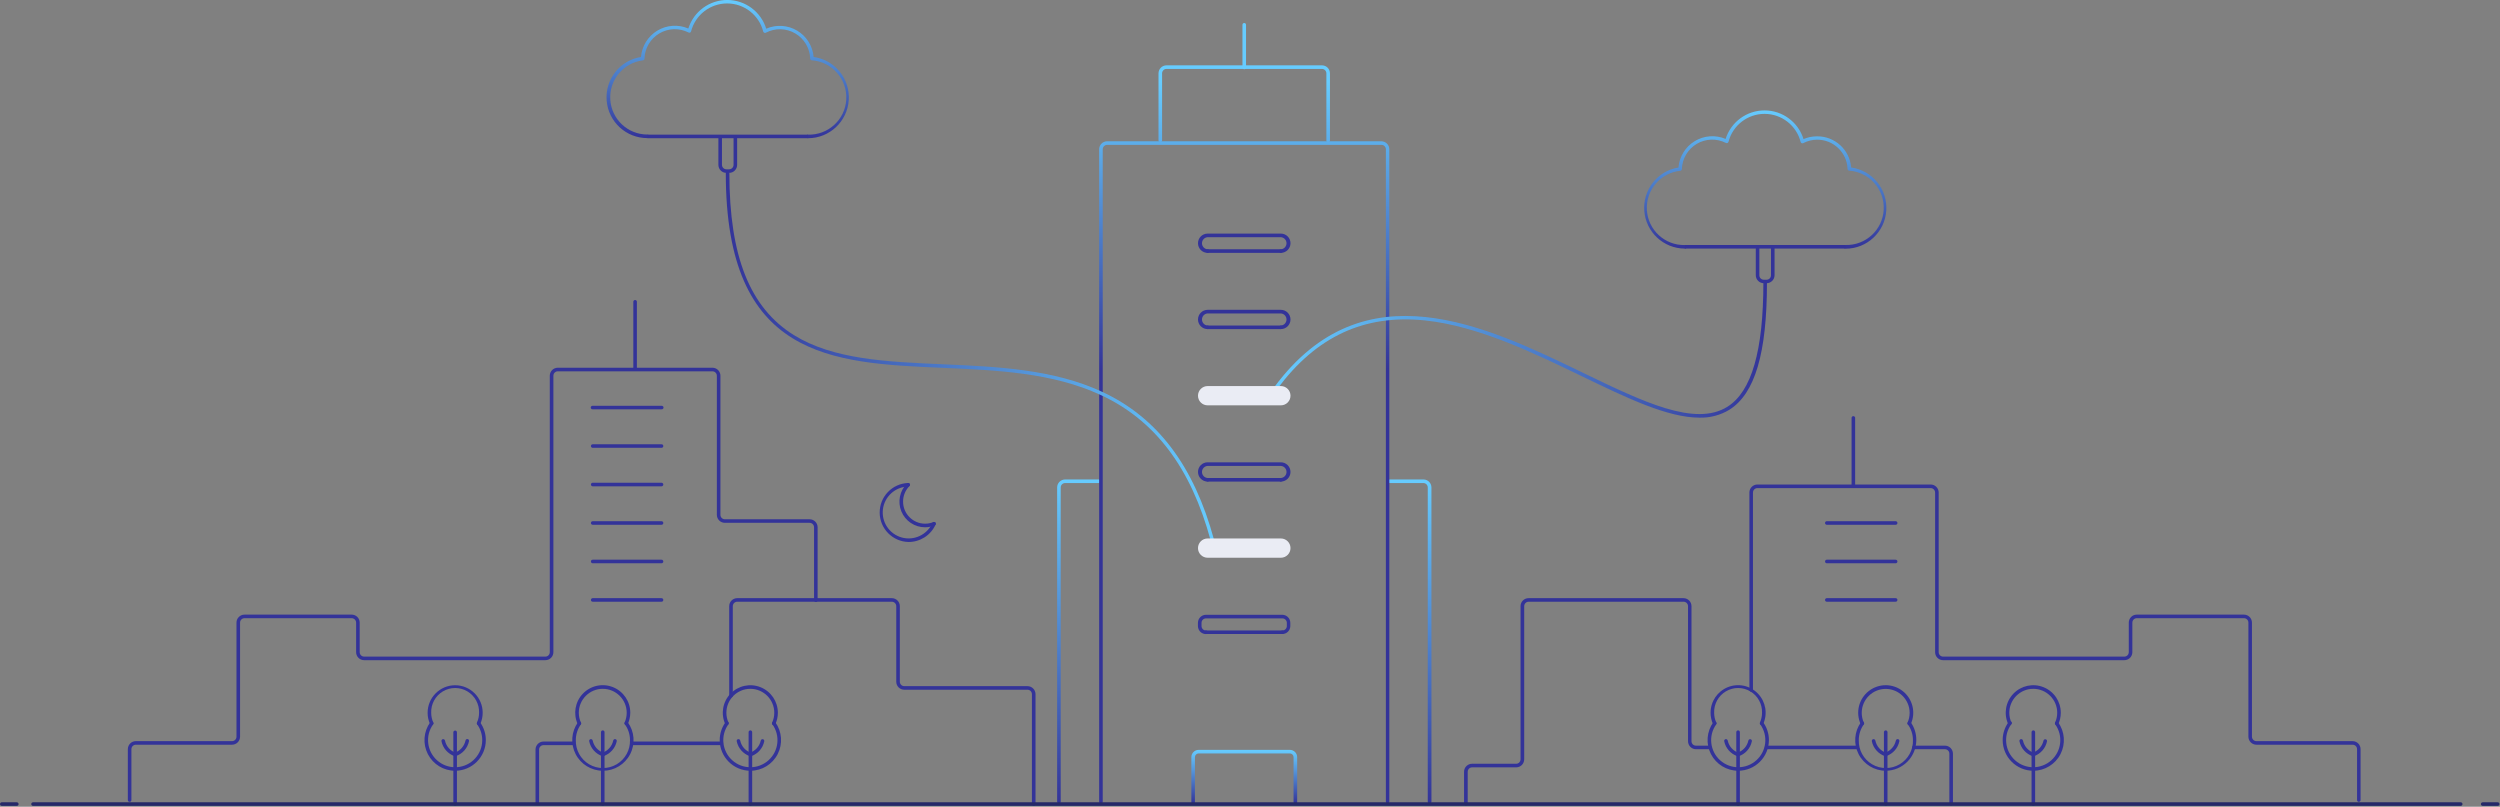 <svg xmlns="http://www.w3.org/2000/svg" width="908" height="293" viewBox="0 0 908 293">
  <rect x="0" y="0" width="908" height="293" fill="#808080" stroke="none"/>
  <defs>
    <linearGradient id="linearGradient-1" x1="50%" x2="50%" y1="127.56%" y2="752.262%">
      <stop offset="0%" stop-color="#6CF"/>
      <stop offset="38%" stop-color="#5495DA"/>
      <stop offset="100%" stop-color="#339"/>
    </linearGradient>
    <linearGradient id="linearGradient-2" x1="50.007%" x2="50.007%" y1="21.638%" y2="396.996%">
      <stop offset="0%" stop-color="#6CF"/>
      <stop offset="38%" stop-color="#5495DA"/>
      <stop offset="100%" stop-color="#339"/>
    </linearGradient>
    <linearGradient id="linearGradient-3" x1="50.064%" x2="50.064%" y1="0%" y2="100%">
      <stop offset="0%" stop-color="#6CF"/>
      <stop offset="38%" stop-color="#5495DA"/>
      <stop offset="100%" stop-color="#339"/>
    </linearGradient>
    <linearGradient id="linearGradient-4" x1="49.905%" x2="49.905%" y1="0%" y2="99.999%">
      <stop offset="0%" stop-color="#6CF"/>
      <stop offset="38%" stop-color="#5495DA"/>
      <stop offset="100%" stop-color="#339"/>
    </linearGradient>
    <linearGradient id="linearGradient-5" x1="50.005%" x2="50.005%" y1="-8.95%" y2="34.677%">
      <stop offset="0%" stop-color="#6CF"/>
      <stop offset="38%" stop-color="#5495DA"/>
      <stop offset="100%" stop-color="#339"/>
    </linearGradient>
    <linearGradient id="linearGradient-6" x1="50.017%" x2="50.017%" y1=".017%" y2="100%">
      <stop offset="0%" stop-color="#6CF"/>
      <stop offset="38%" stop-color="#5495DA"/>
      <stop offset="100%" stop-color="#339"/>
    </linearGradient>
    <linearGradient id="linearGradient-7" x1="49.987%" x2="49.987%" y1=".051%" y2="100.05%">
      <stop offset="0%" stop-color="#6CF"/>
      <stop offset="38%" stop-color="#5495DA"/>
      <stop offset="100%" stop-color="#339"/>
    </linearGradient>
    <linearGradient id="linearGradient-8" x1=".042%" x2="99.994%" y1="49.992%" y2="49.992%">
      <stop offset="0%" stop-color="#6CF"/>
      <stop offset="38%" stop-color="#5495DA"/>
      <stop offset="100%" stop-color="#339"/>
    </linearGradient>
    <linearGradient id="linearGradient-9" x1="100.028%" x2=".028%" y1="49.989%" y2="49.989%">
      <stop offset="0%" stop-color="#6CF"/>
      <stop offset="38%" stop-color="#5495DA"/>
      <stop offset="100%" stop-color="#339"/>
    </linearGradient>
    <linearGradient id="linearGradient-10" x1="49.947%" x2="49.947%" y1="-.038%" y2="99.881%">
      <stop offset="0%" stop-color="#6CF"/>
      <stop offset="38%" stop-color="#5495DA"/>
      <stop offset="100%" stop-color="#339"/>
    </linearGradient>
  </defs>
  <g fill="none" fill-rule="evenodd" class="page-1">
    <g fill-rule="nonzero" class="page-1__group" transform="translate(0 -1)">
      <path fill="#339" d="M47.08,292.24 C46.721,292.24 46.43,291.949 46.43,291.59 L46.43,273.08 C46.436,271.477 47.737,270.18 49.34,270.18 L84.28,270.18 C84.707,270.18 85.117,270.01 85.418,269.708 C85.72,269.407 85.89,268.997 85.89,268.57 L85.89,227.14 C85.887,226.369 86.192,225.629 86.736,225.083 C87.28,224.537 88.019,224.23 88.79,224.23 L127.74,224.23 C128.511,224.23 129.25,224.537 129.794,225.083 C130.338,225.629 130.643,226.369 130.64,227.14 L130.64,237.88 C130.645,238.765 131.365,239.48 132.25,239.48 L198.08,239.48 C198.964,239.48 199.68,238.764 199.68,237.88 L199.68,137.46 C199.686,135.857 200.987,134.56 202.59,134.56 L258.75,134.56 C259.521,134.557 260.261,134.862 260.807,135.406 C261.353,135.95 261.66,136.689 261.66,137.46 L261.66,188 C261.665,188.885 262.385,189.6 263.27,189.6 L294.05,189.6 C294.822,189.6 295.562,189.907 296.108,190.452 C296.653,190.998 296.96,191.738 296.96,192.51 L296.96,219 C296.96,219.359 296.669,219.65 296.31,219.65 C295.951,219.65 295.66,219.359 295.66,219 L295.66,192.49 C295.655,191.605 294.935,190.89 294.05,190.89 L263.27,190.89 C261.663,190.89 260.36,189.587 260.36,187.98 L260.36,137.46 C260.355,136.575 259.635,135.86 258.75,135.86 L202.59,135.86 C201.706,135.86 200.99,136.576 200.99,137.46 L200.99,237.88 C200.984,239.483 199.683,240.78 198.08,240.78 L132.25,240.78 C130.647,240.78 129.346,239.483 129.34,237.88 L129.34,227.14 C129.34,226.255 128.625,225.535 127.74,225.53 L88.79,225.53 C87.905,225.535 87.19,226.255 87.19,227.14 L87.19,268.57 C87.185,270.175 85.885,271.475 84.28,271.48 L49.34,271.48 C48.455,271.48 47.735,272.195 47.73,273.08 L47.73,291.59 C47.73,291.949 47.439,292.24 47.08,292.24 L47.08,292.24 Z" class="page-1__group__path"/>
      <path fill="#339" d="M230.67,135.71 C230.311,135.71 230.02,135.419 230.02,135.06 L230.02,110.61 C230.02,110.251 230.311,109.96 230.67,109.96 C231.029,109.96 231.32,110.251 231.32,110.61 L231.32,135.06 C231.32,135.419 231.029,135.71 230.67,135.71 Z M195.15,293.43 C194.791,293.43 194.5,293.139 194.5,292.78 L194.5,273.23 C194.506,271.627 195.807,270.33 197.41,270.33 L208.13,270.33 C208.489,270.33 208.78,270.621 208.78,270.98 C208.78,271.339 208.489,271.63 208.13,271.63 L197.41,271.63 C196.525,271.63 195.805,272.345 195.8,273.23 L195.8,292.78 C195.8,293.139 195.509,293.43 195.15,293.43 L195.15,293.43 Z M375.45,293.68 C375.089,293.68 374.795,293.391 374.79,293.03 L374.79,253.11 C374.79,252.686 374.621,252.279 374.321,251.979 C374.021,251.679 373.614,251.51 373.19,251.51 L328.43,251.51 C326.823,251.51 325.52,250.207 325.52,248.6 L325.52,221.16 C325.52,220.733 325.35,220.323 325.048,220.022 C324.747,219.72 324.337,219.55 323.91,219.55 L267.75,219.55 C266.865,219.555 266.15,220.275 266.15,221.16 L266.15,253.69 C266.15,254.049 265.859,254.34 265.5,254.34 C265.141,254.34 264.85,254.049 264.85,253.69 L264.85,221.16 C264.85,219.557 266.147,218.256 267.75,218.25 L323.91,218.25 C324.682,218.25 325.422,218.557 325.968,219.102 C326.513,219.648 326.82,220.388 326.82,221.16 L326.82,248.6 C326.82,249.489 327.541,250.21 328.43,250.21 L373.19,250.21 C374.793,250.21 376.094,251.507 376.1,253.11 L376.1,293 C376.105,293.177 376.04,293.348 375.917,293.476 C375.795,293.604 375.627,293.677 375.45,293.68 L375.45,293.68 Z M272.54,280.94 C266.392,280.929 261.411,275.948 261.4,269.8 C261.396,267.477 262.128,265.212 263.49,263.33 C263.618,263.122 263.851,263.003 264.094,263.022 C264.338,263.041 264.55,263.194 264.644,263.419 C264.738,263.645 264.698,263.904 264.54,264.09 C261.618,268.171 262.235,273.797 265.972,277.147 C269.71,280.497 275.37,280.497 279.108,277.147 C282.845,273.797 283.462,268.171 280.54,264.09 C280.33,263.797 280.397,263.39 280.69,263.18 C280.983,262.97 281.39,263.037 281.6,263.33 C284.024,266.714 284.356,271.168 282.462,274.875 C280.567,278.582 276.763,280.922 272.6,280.94 L272.54,280.94 Z" class="page-1__group__shape"/>
      <path fill="#339" d="M264,264.36 C263.743,264.361 263.509,264.213 263.4,263.98 C261.726,260.258 262.482,255.892 265.31,252.949 C268.137,250.006 272.47,249.077 276.256,250.602 C280.041,252.127 282.521,255.799 282.52,259.88 C282.52,261.291 282.216,262.686 281.63,263.97 C281.551,264.205 281.346,264.375 281.101,264.408 C280.855,264.441 280.612,264.332 280.474,264.127 C280.336,263.921 280.327,263.655 280.45,263.44 C280.958,262.322 281.22,261.108 281.22,259.88 C281.22,255.075 277.325,251.18 272.52,251.18 C267.715,251.18 263.82,255.075 263.82,259.88 C263.82,261.108 264.082,262.322 264.59,263.44 C264.661,263.598 264.666,263.777 264.604,263.939 C264.542,264.1 264.418,264.23 264.26,264.3 C264.179,264.34 264.09,264.36 264,264.36 Z M272.54,293.69 C272.181,293.69 271.89,293.399 271.89,293.04 L271.89,266.92 C271.89,266.561 272.181,266.27 272.54,266.27 C272.899,266.27 273.19,266.561 273.19,266.92 L273.19,293 C273.201,293.179 273.137,293.355 273.014,293.486 C272.891,293.616 272.72,293.69 272.54,293.69 L272.54,293.69 Z" class="page-1__group__shape"/>
      <path fill="#339" d="M272.58,275.65 C272.514,275.66 272.446,275.66 272.38,275.65 C269.917,274.825 268.083,272.746 267.57,270.2 C267.51,269.847 267.747,269.511 268.1,269.45 C268.452,269.395 268.784,269.63 268.85,269.98 C269.276,272.049 270.769,273.735 272.77,274.41 C273.112,274.516 273.304,274.878 273.2,275.22 C273.104,275.479 272.856,275.651 272.58,275.65 L272.58,275.65 Z" class="page-1__group__path"/>
      <path fill="#339" d="M272.58,275.65 C272.258,275.652 271.983,275.419 271.933,275.101 C271.883,274.783 272.073,274.477 272.38,274.38 C274.37,273.718 275.862,272.051 276.3,270 C276.371,269.648 276.706,269.415 277.06,269.47 C277.409,269.536 277.641,269.87 277.58,270.22 C277.067,272.766 275.233,274.845 272.77,275.67 C272.706,275.673 272.642,275.666 272.58,275.65 L272.58,275.65 Z M218.92,280.94 C214.757,280.922 210.953,278.582 209.058,274.875 C207.164,271.168 207.496,266.714 209.92,263.33 C210.13,263.037 210.537,262.97 210.83,263.18 C211.123,263.39 211.19,263.797 210.98,264.09 C209.78,265.752 209.136,267.75 209.14,269.8 C209.026,273.388 210.875,276.754 213.965,278.583 C217.055,280.411 220.895,280.411 223.985,278.583 C227.075,276.754 228.924,273.388 228.81,269.8 C228.81,267.749 228.163,265.751 226.96,264.09 C226.755,263.796 226.821,263.392 227.11,263.18 C227.25,263.079 227.425,263.037 227.596,263.066 C227.767,263.094 227.92,263.189 228.02,263.33 C230.457,266.72 230.789,271.189 228.881,274.903 C226.972,278.616 223.145,280.948 218.97,280.94 L218.92,280.94 Z" class="page-1__group__shape"/>
      <path fill="#339" d="M227.44,264.36 C227.347,264.359 227.255,264.339 227.17,264.3 C226.845,264.15 226.702,263.766 226.85,263.44 C227.358,262.322 227.62,261.108 227.62,259.88 C227.62,255.075 223.725,251.18 218.92,251.18 C214.115,251.18 210.22,255.075 210.22,259.88 C210.22,261.108 210.482,262.322 210.99,263.44 C211.064,263.596 211.072,263.776 211.012,263.938 C210.951,264.1 210.828,264.23 210.67,264.3 C210.344,264.448 209.96,264.305 209.81,263.98 C208.125,260.257 208.874,255.883 211.703,252.933 C214.533,249.984 218.872,249.053 222.662,250.582 C226.452,252.112 228.93,255.793 228.92,259.88 C228.908,261.303 228.594,262.707 228,264 C227.892,264.212 227.678,264.35 227.44,264.36 L227.44,264.36 Z M218.92,293.69 C218.561,293.69 218.27,293.399 218.27,293.04 L218.27,266.92 C218.27,266.561 218.561,266.27 218.92,266.27 C219.279,266.27 219.57,266.561 219.57,266.92 L219.57,293 C219.581,293.179 219.517,293.355 219.394,293.486 C219.271,293.616 219.1,293.69 218.92,293.69 Z" class="page-1__group__shape"/>
      <path fill="#339" d="M219,275.65 C218.937,275.66 218.873,275.66 218.81,275.65 C216.343,274.828 214.505,272.749 213.99,270.2 C213.93,269.847 214.167,269.511 214.52,269.45 C214.872,269.395 215.204,269.63 215.27,269.98 C215.707,272.043 217.196,273.725 219.19,274.41 C219.356,274.458 219.495,274.572 219.576,274.724 C219.657,274.877 219.673,275.056 219.62,275.22 C219.526,275.481 219.277,275.654 219,275.65 L219,275.65 Z" class="page-1__group__path"/>
      <path fill="#339" d="M219,275.65 C218.715,275.649 218.463,275.463 218.38,275.19 C218.327,275.026 218.343,274.847 218.424,274.694 C218.505,274.542 218.644,274.428 218.81,274.38 C220.804,273.695 222.293,272.013 222.73,269.95 C222.804,269.61 223.132,269.388 223.475,269.447 C223.818,269.506 224.054,269.825 224.01,270.17 C223.495,272.719 221.657,274.798 219.19,275.62 C219.129,275.64 219.064,275.65 219,275.65 L219,275.65 Z M165.3,280.94 C161.128,280.94 157.307,278.608 155.4,274.897 C153.493,271.187 153.821,266.722 156.25,263.33 C156.46,263.037 156.867,262.97 157.16,263.18 C157.453,263.39 157.52,263.797 157.31,264.09 C154.388,268.171 155.005,273.797 158.742,277.147 C162.48,280.497 168.14,280.497 171.878,277.147 C175.615,273.797 176.232,268.171 173.31,264.09 C173.209,263.95 173.167,263.775 173.196,263.604 C173.224,263.433 173.319,263.28 173.46,263.18 C173.599,263.079 173.772,263.038 173.941,263.066 C174.111,263.095 174.261,263.19 174.36,263.33 C175.722,265.212 176.454,267.477 176.45,269.8 C176.439,275.952 171.452,280.934 165.3,280.94 L165.3,280.94 Z" class="page-1__group__shape"/>
      <path fill="#339" d="M173.83,264.36 C173.609,264.358 173.404,264.245 173.284,264.061 C173.163,263.876 173.143,263.643 173.23,263.44 C173.738,262.322 174,261.108 174,259.88 C174.108,256.703 172.474,253.721 169.74,252.1 C167.005,250.48 163.605,250.48 160.87,252.1 C158.136,253.721 156.502,256.703 156.61,259.88 C156.61,261.108 156.872,262.322 157.38,263.44 C157.521,263.769 157.375,264.15 157.05,264.3 C156.892,264.371 156.713,264.376 156.551,264.314 C156.39,264.252 156.26,264.128 156.19,263.97 C155.607,262.686 155.307,261.291 155.31,259.88 C155.31,254.357 159.787,249.88 165.31,249.88 C170.833,249.88 175.31,254.357 175.31,259.88 C175.313,261.291 175.013,262.686 174.43,263.97 C174.326,264.208 174.09,264.362 173.83,264.36 L173.83,264.36 Z M165.3,293.69 C164.943,293.685 164.655,293.397 164.65,293.04 L164.65,266.92 C164.691,266.589 164.972,266.341 165.305,266.341 C165.638,266.341 165.919,266.589 165.96,266.92 L165.96,293 C165.968,293.18 165.902,293.356 165.778,293.486 C165.653,293.617 165.48,293.69 165.3,293.69 Z" class="page-1__group__shape"/>
      <path fill="#339" d="M165.34,275.65 C165.277,275.66 165.213,275.66 165.15,275.65 C162.685,274.828 160.849,272.748 160.34,270.2 C160.279,269.85 160.511,269.516 160.86,269.45 C161.213,269.4 161.545,269.631 161.62,269.98 C162.042,272.05 163.536,273.739 165.54,274.41 C165.847,274.507 166.037,274.813 165.987,275.131 C165.937,275.449 165.662,275.682 165.34,275.68 L165.34,275.65 Z" class="page-1__group__path"/>
      <path fill="#339" d="M165.34,275.65 C165.056,275.646 164.806,275.461 164.72,275.19 C164.616,274.848 164.808,274.486 165.15,274.38 C167.144,273.695 168.633,272.013 169.07,269.95 C169.136,269.6 169.468,269.365 169.82,269.42 C170.173,269.481 170.41,269.817 170.35,270.17 C169.837,272.716 168.003,274.795 165.54,275.62 C165.475,275.64 165.408,275.65 165.34,275.65 L165.34,275.65 Z M330,197.85 C324.203,197.732 319.55,193.026 319.499,187.227 C319.447,181.429 324.016,176.641 329.81,176.42 C330.169,176.42 330.46,176.711 330.46,177.07 C330.46,177.429 330.169,177.72 329.81,177.72 C325.147,177.828 321.265,181.332 320.682,185.959 C320.099,190.587 322.99,194.944 327.48,196.206 C331.97,197.468 336.708,195.254 338.62,191 C338.699,190.765 338.904,190.595 339.149,190.562 C339.395,190.529 339.638,190.638 339.776,190.843 C339.914,191.049 339.923,191.315 339.8,191.53 C338.063,195.383 334.226,197.857 330,197.85 L330,197.85 Z" class="page-1__group__shape"/>
      <path fill="#339" d="M336,192.51 C332.23,192.516 328.829,190.247 327.386,186.765 C325.942,183.282 326.742,179.273 329.41,176.61 C329.664,176.356 330.076,176.356 330.33,176.61 C330.584,176.864 330.584,177.276 330.33,177.53 C328.824,179.031 327.984,181.074 328,183.2 C328,187.618 331.582,191.2 336,191.2 C337.028,191.203 338.047,191.006 339,190.62 C339.159,190.555 339.338,190.556 339.496,190.624 C339.654,190.691 339.778,190.82 339.84,190.98 C339.908,191.139 339.908,191.319 339.84,191.477 C339.772,191.636 339.642,191.76 339.48,191.82 C338.376,192.273 337.194,192.508 336,192.51 L336,192.51 Z M240.27,219.55 L215.27,219.55 C214.911,219.55 214.62,219.259 214.62,218.9 C214.62,218.541 214.911,218.25 215.27,218.25 L240.27,218.25 C240.629,218.25 240.92,218.541 240.92,218.9 C240.92,219.259 240.629,219.55 240.27,219.55 L240.27,219.55 Z M240.27,205.58 L215.27,205.58 C214.911,205.58 214.62,205.289 214.62,204.93 C214.62,204.571 214.911,204.28 215.27,204.28 L240.27,204.28 C240.629,204.28 240.92,204.571 240.92,204.93 C240.92,205.289 240.629,205.58 240.27,205.58 L240.27,205.58 Z M240.27,191.6 L215.27,191.6 C214.911,191.6 214.62,191.309 214.62,190.95 C214.62,190.591 214.911,190.3 215.27,190.3 L240.27,190.3 C240.629,190.3 240.92,190.591 240.92,190.95 C240.92,191.309 240.629,191.6 240.27,191.6 L240.27,191.6 Z M240.27,177.63 L215.27,177.63 C214.911,177.63 214.62,177.339 214.62,176.98 C214.62,176.621 214.911,176.33 215.27,176.33 L240.27,176.33 C240.627,176.335 240.915,176.623 240.92,176.98 C240.915,177.337 240.627,177.625 240.27,177.63 L240.27,177.63 Z M240.27,163.65 L215.27,163.65 C214.911,163.65 214.62,163.359 214.62,163 C214.62,162.641 214.911,162.35 215.27,162.35 L240.27,162.35 C240.629,162.35 240.92,162.641 240.92,163 C240.92,163.359 240.629,163.65 240.27,163.65 L240.27,163.65 Z M240.27,149.67 L215.27,149.67 C215.02,149.701 214.775,149.585 214.641,149.373 C214.506,149.161 214.506,148.889 214.641,148.677 C214.775,148.465 215.02,148.349 215.27,148.38 L240.27,148.38 C240.52,148.349 240.765,148.465 240.899,148.677 C241.034,148.889 241.034,149.161 240.899,149.373 C240.765,149.585 240.52,149.701 240.27,149.67 L240.27,149.67 Z M856.73,292.24 C856.371,292.24 856.08,291.949 856.08,291.59 L856.08,273.08 C856.075,272.195 855.355,271.48 854.47,271.48 L819.53,271.48 C817.925,271.475 816.625,270.175 816.62,268.57 L816.62,227.14 C816.623,226.714 816.455,226.304 816.155,226.002 C815.855,225.7 815.446,225.53 815.02,225.53 L776.08,225.53 C775.191,225.53 774.47,226.251 774.47,227.14 L774.47,237.88 C774.47,238.651 774.163,239.39 773.617,239.934 C773.071,240.478 772.331,240.783 771.56,240.78 L705.73,240.78 C704.128,240.78 702.83,239.482 702.83,237.88 L702.83,179.88 C702.825,178.995 702.105,178.28 701.22,178.28 L638.29,178.28 C637.405,178.28 636.685,178.995 636.68,179.88 L636.68,251.57 C636.68,251.929 636.389,252.22 636.03,252.22 C635.671,252.22 635.38,251.929 635.38,251.57 L635.38,179.88 C635.385,178.275 636.685,176.975 638.29,176.97 L701.22,176.97 C702.825,176.975 704.125,178.275 704.13,179.88 L704.13,237.88 C704.13,238.764 704.846,239.48 705.73,239.48 L771.56,239.48 C772.445,239.48 773.165,238.765 773.17,237.88 L773.17,227.14 C773.17,225.533 774.473,224.23 776.08,224.23 L815,224.23 C816.607,224.23 817.91,225.533 817.91,227.14 L817.91,268.57 C817.91,269.455 818.625,270.175 819.51,270.18 L854.45,270.18 C855.221,270.177 855.961,270.482 856.507,271.026 C857.053,271.57 857.36,272.309 857.36,273.08 L857.36,291.59 C857.36,291.941 857.081,292.229 856.73,292.24 L856.73,292.24 Z" class="page-1__group__shape"/>
      <path fill="#339" d="M673.14,177.88 C672.781,177.88 672.49,177.589 672.49,177.23 L672.49,152.79 C672.49,152.431 672.781,152.14 673.14,152.14 C673.499,152.14 673.79,152.431 673.79,152.79 L673.79,177.23 C673.79,177.589 673.499,177.88 673.14,177.88 Z M532.39,293.551 C532.031,293.551 531.74,293.259 531.74,292.9 L531.74,281.31 C531.74,279.703 533.043,278.4 534.65,278.4 L550.65,278.4 C551.535,278.4 552.255,277.685 552.26,276.8 L552.26,221.16 C552.26,219.557 553.557,218.256 555.16,218.25 L611.44,218.25 C613.047,218.25 614.35,219.553 614.35,221.16 L614.35,270.22 C614.355,271.105 615.075,271.82 615.96,271.82 L620.74,271.82 C621.099,271.82 621.39,272.111 621.39,272.47 C621.39,272.829 621.099,273.12 620.74,273.12 L616,273.12 C615.229,273.123 614.489,272.818 613.943,272.274 C613.397,271.73 613.09,270.991 613.09,270.22 L613.09,221.16 C613.09,220.271 612.369,219.55 611.48,219.55 L555.19,219.55 C554.305,219.555 553.59,220.275 553.59,221.16 L553.59,276.8 C553.584,278.403 552.283,279.7 550.68,279.7 L534.68,279.7 C533.791,279.7 533.07,280.421 533.07,281.31 L533.07,292.9 C533.07,293.078 532.998,293.248 532.869,293.371 C532.741,293.493 532.568,293.558 532.39,293.551 L532.39,293.551 Z M708.66,293.55 C708.301,293.55 708.01,293.259 708.01,292.9 L708.01,274.73 C708.01,273.841 707.289,273.12 706.4,273.12 L695.14,273.12 C694.781,273.12 694.49,272.829 694.49,272.47 C694.49,272.111 694.781,271.82 695.14,271.82 L706.4,271.82 C708.007,271.82 709.31,273.123 709.31,274.73 L709.31,292.9 C709.31,293.259 709.019,293.55 708.66,293.55 L708.66,293.55 Z" class="page-1__group__shape"/>
      <path fill="#339" d="M631.27,280.94 C627.107,280.922 623.303,278.582 621.408,274.875 C619.514,271.168 619.846,266.714 622.27,263.33 C622.48,263.037 622.887,262.97 623.18,263.18 C623.473,263.39 623.54,263.797 623.33,264.09 C620.408,268.171 621.025,273.797 624.762,277.147 C628.5,280.497 634.16,280.497 637.898,277.147 C641.635,273.797 642.252,268.171 639.33,264.09 C639.229,263.95 639.187,263.775 639.216,263.604 C639.244,263.433 639.339,263.28 639.48,263.18 C639.619,263.079 639.792,263.038 639.961,263.066 C640.131,263.095 640.281,263.19 640.38,263.33 C641.742,265.212 642.474,267.477 642.47,269.8 C642.465,272.763 641.281,275.603 639.18,277.693 C637.079,279.782 634.233,280.951 631.27,280.94 L631.27,280.94 Z" class="page-1__group__path"/>
      <path fill="#339" d="M639.8,264.36 C639.579,264.358 639.374,264.245 639.254,264.061 C639.133,263.876 639.113,263.643 639.2,263.44 C639.708,262.322 639.97,261.108 639.97,259.88 C640.078,256.703 638.444,253.721 635.71,252.1 C632.975,250.48 629.575,250.48 626.84,252.1 C624.106,253.721 622.472,256.703 622.58,259.88 C622.58,261.108 622.842,262.322 623.35,263.44 C623.491,263.769 623.345,264.15 623.02,264.3 C622.862,264.371 622.683,264.376 622.521,264.314 C622.36,264.252 622.23,264.128 622.16,263.97 C621.577,262.686 621.277,261.291 621.28,259.88 C621.27,255.793 623.748,252.112 627.538,250.582 C631.328,249.053 635.667,249.984 638.497,252.933 C641.326,255.883 642.075,260.257 640.39,263.98 C640.284,264.211 640.054,264.36 639.8,264.36 L639.8,264.36 Z M631.27,293.69 C630.913,293.685 630.625,293.397 630.62,293.04 L630.62,266.92 C630.62,266.561 630.911,266.27 631.27,266.27 C631.629,266.27 631.92,266.561 631.92,266.92 L631.92,293 C631.931,293.179 631.867,293.355 631.744,293.486 C631.621,293.616 631.45,293.69 631.27,293.69 L631.27,293.69 Z" class="page-1__group__shape"/>
      <path fill="#339" d="M631.24,275.65 C630.918,275.652 630.643,275.419 630.593,275.101 C630.543,274.783 630.733,274.477 631.04,274.38 C633.046,273.729 634.554,272.061 635,270 C635.071,269.648 635.406,269.415 635.76,269.47 C636.109,269.536 636.341,269.87 636.28,270.22 C635.767,272.766 633.933,274.845 631.47,275.67 C631.393,275.678 631.315,275.671 631.24,275.65 Z" class="page-1__group__path"/>
      <path fill="#339" d="M631.24,275.65 C631.174,275.66 631.106,275.66 631.04,275.65 C628.577,274.825 626.743,272.746 626.23,270.2 C626.17,269.847 626.407,269.511 626.76,269.45 C627.111,269.401 627.439,269.633 627.51,269.98 C627.947,272.043 629.436,273.725 631.43,274.41 C631.772,274.516 631.964,274.878 631.86,275.22 C631.764,275.479 631.516,275.651 631.24,275.65 L631.24,275.65 Z M684.89,280.94 C680.727,280.922 676.923,278.582 675.028,274.875 C673.134,271.168 673.466,266.714 675.89,263.33 C676.1,263.037 676.507,262.97 676.8,263.18 C677.093,263.39 677.16,263.797 676.95,264.09 C675.75,265.752 675.106,267.75 675.11,269.8 C674.996,273.388 676.845,276.754 679.935,278.583 C683.025,280.411 686.865,280.411 689.955,278.583 C693.045,276.754 694.894,273.388 694.78,269.8 C694.78,267.749 694.133,265.751 692.93,264.09 C692.727,263.794 692.798,263.389 693.09,263.18 C693.229,263.079 693.402,263.038 693.571,263.066 C693.741,263.095 693.891,263.19 693.99,263.33 C695.324,265.221 696.027,267.486 696,269.8 C695.989,275.936 691.026,280.913 684.89,280.94 L684.89,280.94 Z" class="page-1__group__shape"/>
      <path fill="#339" d="M676.37,264.36 C676.115,264.362 675.883,264.213 675.78,263.98 C673.885,259.781 675.103,254.831 678.73,251.992 C682.357,249.152 687.455,249.158 691.076,252.005 C694.697,254.853 695.904,259.806 694,264 C693.854,264.329 693.469,264.476 693.14,264.33 C692.811,264.184 692.664,263.799 692.81,263.47 C693.318,262.352 693.58,261.138 693.58,259.91 C693.58,255.105 689.685,251.21 684.88,251.21 C680.075,251.21 676.18,255.105 676.18,259.91 C676.18,261.138 676.442,262.352 676.95,263.47 C677.098,263.796 676.955,264.18 676.63,264.33 C676.546,264.357 676.458,264.367 676.37,264.36 L676.37,264.36 Z M684.89,293.69 C684.531,293.69 684.24,293.399 684.24,293.04 L684.24,266.92 C684.24,266.561 684.531,266.27 684.89,266.27 C685.249,266.27 685.54,266.561 685.54,266.92 L685.54,293 C685.551,293.179 685.487,293.355 685.364,293.486 C685.241,293.616 685.07,293.69 684.89,293.69 Z" class="page-1__group__shape"/>
      <path fill="#339" d="M684.85,275.65 C684.566,275.646 684.316,275.461 684.23,275.19 C684.126,274.848 684.318,274.486 684.66,274.38 C686.654,273.695 688.143,272.013 688.58,269.95 C688.654,269.61 688.982,269.388 689.325,269.447 C689.668,269.506 689.904,269.825 689.86,270.17 C689.347,272.716 687.513,274.795 685.05,275.62 C684.985,275.64 684.918,275.65 684.85,275.65 L684.85,275.65 Z" class="page-1__group__path"/>
      <path fill="#339" d="M684.85,275.65 C684.787,275.66 684.723,275.66 684.66,275.65 C682.197,274.825 680.363,272.746 679.85,270.2 C679.789,269.85 680.021,269.516 680.37,269.45 C680.723,269.4 681.055,269.631 681.13,269.98 C681.552,272.05 683.046,273.739 685.05,274.41 C685.357,274.507 685.547,274.813 685.497,275.131 C685.447,275.449 685.172,275.682 684.85,275.68 L684.85,275.65 Z M738.51,280.94 C732.362,280.929 727.381,275.948 727.37,269.8 C727.366,267.477 728.098,265.212 729.46,263.33 C729.564,263.077 729.814,262.916 730.087,262.927 C730.36,262.938 730.597,263.118 730.68,263.378 C730.764,263.638 730.676,263.923 730.46,264.09 C727.538,268.171 728.155,273.797 731.892,277.147 C735.63,280.497 741.29,280.497 745.028,277.147 C748.765,273.797 749.382,268.171 746.46,264.09 C746.324,263.901 746.3,263.653 746.396,263.441 C746.492,263.229 746.694,263.084 746.926,263.061 C747.158,263.038 747.384,263.141 747.52,263.33 C749.944,266.714 750.276,271.168 748.382,274.875 C746.487,278.582 742.683,280.922 738.52,280.94 L738.51,280.94 Z" class="page-1__group__shape"/>
      <path fill="#339" d="M747,264.36 C746.907,264.359 746.815,264.339 746.73,264.3 C746.405,264.15 746.262,263.766 746.41,263.44 C746.918,262.322 747.18,261.108 747.18,259.88 C747.18,255.075 743.285,251.18 738.48,251.18 C733.675,251.18 729.78,255.075 729.78,259.88 C729.78,261.108 730.042,262.322 730.55,263.44 C730.696,263.769 730.549,264.154 730.22,264.3 C729.891,264.446 729.506,264.299 729.36,263.97 C727.685,260.247 728.442,255.88 731.272,252.937 C734.102,249.994 738.436,249.067 742.222,250.595 C746.008,252.122 748.485,255.798 748.48,259.88 C748.48,261.291 748.176,262.686 747.59,263.97 C747.49,264.207 747.257,264.36 747,264.36 L747,264.36 Z M738.51,293.69 C738.151,293.69 737.86,293.399 737.86,293.04 L737.86,266.92 C737.86,266.561 738.151,266.27 738.51,266.27 C738.869,266.27 739.16,266.561 739.16,266.92 L739.16,293 C739.171,293.179 739.107,293.355 738.984,293.486 C738.861,293.616 738.69,293.69 738.51,293.69 L738.51,293.69 Z" class="page-1__group__shape"/>
      <path fill="#339" d="M738.47,275.65 C738.185,275.649 737.933,275.463 737.85,275.19 C737.797,275.026 737.813,274.847 737.894,274.694 C737.975,274.542 738.114,274.428 738.28,274.38 C740.261,273.704 741.747,272.044 742.2,270 C742.274,269.66 742.602,269.438 742.945,269.497 C743.288,269.556 743.524,269.875 743.48,270.22 C742.965,272.769 741.127,274.848 738.66,275.67 C738.596,275.673 738.532,275.666 738.47,275.65 L738.47,275.65 Z" class="page-1__group__path"/>
      <path fill="#339" d="M738.47,275.65 C738.407,275.66 738.343,275.66 738.28,275.65 C735.813,274.828 733.975,272.749 733.46,270.2 C733.4,269.847 733.637,269.511 733.99,269.45 C734.341,269.401 734.669,269.633 734.74,269.98 C735.177,272.043 736.666,273.725 738.66,274.41 C738.965,274.506 739.155,274.81 739.108,275.126 C739.06,275.443 738.79,275.677 738.47,275.68 L738.47,275.65 Z M688.5,219.55 L663.5,219.55 C663.141,219.55 662.85,219.259 662.85,218.9 C662.85,218.541 663.141,218.25 663.5,218.25 L688.5,218.25 C688.859,218.25 689.15,218.541 689.15,218.9 C689.15,219.259 688.859,219.55 688.5,219.55 Z M688.5,205.58 L663.5,205.58 C663.141,205.58 662.85,205.289 662.85,204.93 C662.85,204.571 663.141,204.28 663.5,204.28 L688.5,204.28 C688.859,204.28 689.15,204.571 689.15,204.93 C689.15,205.289 688.859,205.58 688.5,205.58 Z M688.5,191.6 L663.5,191.6 C663.141,191.6 662.85,191.309 662.85,190.95 C662.85,190.591 663.141,190.3 663.5,190.3 L688.5,190.3 C688.859,190.3 689.15,190.591 689.15,190.95 C689.15,191.309 688.859,191.6 688.5,191.6 Z" class="page-1__group__shape"/>
      <path fill="url(#linearGradient-1)" d="M451.91,26.15 C451.553,26.145 451.265,25.857 451.26,25.5 L451.26,10 C451.26,9.641 451.551,9.35 451.91,9.35 C452.269,9.35 452.56,9.641 452.56,10 L452.56,25.5 C452.555,25.857 452.267,26.145 451.91,26.15 L451.91,26.15 Z" class="page-1__group__path"/>
      <path fill="url(#linearGradient-2)" d="M482.39,52.69 C482.031,52.69 481.74,52.399 481.74,52.04 L481.74,27.64 C481.74,26.755 481.025,26.035 480.14,26.03 L423.68,26.03 C422.791,26.03 422.07,26.751 422.07,27.64 L422.07,52 C422.07,52.359 421.779,52.65 421.42,52.65 C421.061,52.65 420.77,52.359 420.77,52 L420.77,27.64 C420.77,26.033 422.073,24.73 423.68,24.73 L480.14,24.73 C480.911,24.73 481.65,25.037 482.194,25.583 C482.738,26.129 483.043,26.869 483.04,27.64 L483.04,52 C483.051,52.179 482.987,52.355 482.864,52.486 C482.741,52.616 482.57,52.69 482.39,52.69 L482.39,52.69 Z" class="page-1__group__path"/>
      <path fill="url(#linearGradient-3)" d="M384.6,292.82 C384.241,292.82 383.95,292.529 383.95,292.17 L383.95,178.05 C383.95,176.443 385.253,175.14 386.86,175.14 L399,175.14 C399.359,175.14 399.65,175.431 399.65,175.79 C399.65,176.149 399.359,176.44 399,176.44 L386.86,176.44 C385.971,176.44 385.25,177.161 385.25,178.05 L385.25,292.17 C385.25,292.529 384.959,292.82 384.6,292.82 L384.6,292.82 Z" class="page-1__group__path"/>
      <path fill="url(#linearGradient-4)" d="M519.21,292.82 C518.851,292.82 518.56,292.529 518.56,292.17 L518.56,178.05 C518.56,177.165 517.845,176.445 516.96,176.44 L504.8,176.44 C504.441,176.44 504.15,176.149 504.15,175.79 C504.15,175.431 504.441,175.14 504.8,175.14 L517,175.14 C517.771,175.14 518.51,175.447 519.054,175.993 C519.598,176.539 519.903,177.279 519.9,178.05 L519.9,292.17 C519.9,292.35 519.826,292.521 519.696,292.644 C519.565,292.767 519.389,292.831 519.21,292.82 L519.21,292.82 Z" class="page-1__group__path"/>
      <path fill="url(#linearGradient-5)" d="M504,292.82 C503.641,292.82 503.35,292.529 503.35,292.17 L503.35,55.22 C503.35,54.331 502.629,53.61 501.74,53.61 L402.12,53.61 C401.693,53.61 401.283,53.78 400.982,54.082 C400.68,54.383 400.51,54.793 400.51,55.22 L400.51,292.22 C400.51,292.579 400.219,292.87 399.86,292.87 C399.501,292.87 399.21,292.579 399.21,292.22 L399.21,55.22 C399.215,53.615 400.515,52.315 402.12,52.31 L501.69,52.31 C503.295,52.315 504.595,53.615 504.6,55.22 L504.6,292.22 C504.576,292.541 504.321,292.796 504,292.82 L504,292.82 Z" class="page-1__group__path"/>
      <path fill="#339" d="M264.82,63.79 L263.82,63.79 C262.217,63.784 260.92,62.483 260.92,60.88 L260.92,50.55 L262.22,50.55 L262.22,60.88 C262.22,61.765 262.935,62.485 263.82,62.49 L264.82,62.49 C265.707,62.485 266.425,61.767 266.43,60.88 L266.43,50.55 L267.73,50.55 L267.73,60.88 C267.73,62.487 266.427,63.79 264.82,63.79 L264.82,63.79 Z" class="page-1__group__path"/>
      <path fill="url(#linearGradient-6)" d="M293.48,51.2 C293.121,51.2 292.83,50.909 292.83,50.55 C292.83,50.191 293.121,49.9 293.48,49.9 C300.83,50.109 307,44.405 307.367,37.061 C307.735,29.716 302.165,23.425 294.83,22.9 C294.508,22.861 294.262,22.594 294.25,22.27 C294.128,18.481 292.064,15.022 288.788,13.115 C285.511,11.209 281.484,11.124 278.13,12.89 C277.954,12.981 277.746,12.981 277.57,12.89 C277.388,12.81 277.252,12.652 277.2,12.46 C275.686,6.469 270.302,2.268 264.123,2.254 C257.944,2.239 252.542,6.416 251,12.4 C250.952,12.591 250.819,12.749 250.64,12.829 C250.46,12.909 250.254,12.902 250.08,12.81 C246.718,11.093 242.711,11.219 239.464,13.145 C236.217,15.071 234.185,18.527 234.08,22.3 C234.072,22.62 233.828,22.885 233.51,22.92 C226.421,23.787 221.229,30.018 221.655,37.147 C222.081,44.276 227.978,49.844 235.12,49.86 C235.479,49.86 235.77,50.151 235.77,50.51 C235.77,50.869 235.479,51.16 235.12,51.16 C227.382,51.164 220.943,45.213 220.338,37.499 C219.733,29.784 225.166,22.902 232.81,21.7 C233.133,17.737 235.346,14.171 238.753,12.122 C242.161,10.072 246.347,9.788 250,11.36 C251.947,5.178 257.685,0.978 264.167,0.992 C270.649,1.005 276.369,5.23 278.29,11.42 C281.937,9.833 286.124,10.101 289.539,12.14 C292.953,14.178 295.176,17.737 295.51,21.7 C303.22,22.767 308.791,29.617 308.264,37.382 C307.738,45.148 301.293,51.183 293.51,51.2 L293.48,51.2 Z" class="page-1__group__path"/>
      <polygon fill="#339" points="235.14 49.9 293.48 49.9 293.48 51.2 235.14 51.2" class="page-1__group__path"/>
      <path fill="#252868" d="M6.1,293.69 L0.65,293.69 C0.291,293.69 0,293.399 0,293.04 C0,292.681 0.291,292.39 0.65,292.39 L6.1,292.39 C6.459,292.39 6.75,292.681 6.75,293.04 C6.75,293.399 6.459,293.69 6.1,293.69 Z M907.16,293.69 L901.71,293.69 C901.351,293.69 901.06,293.399 901.06,293.04 C901.06,292.681 901.351,292.39 901.71,292.39 L907.16,292.39 C907.519,292.39 907.81,292.681 907.81,293.04 C907.81,293.399 907.519,293.69 907.16,293.69 L907.16,293.69 Z" class="page-1__group__shape"/>
      <path fill="url(#linearGradient-7)" d="M470.47,293 C470.111,293 469.82,292.709 469.82,292.35 L469.82,276 C469.823,275.641 469.681,275.296 469.428,275.042 C469.174,274.789 468.829,274.647 468.47,274.65 L435.34,274.65 C434.598,274.655 434,275.258 434,276 L434,292.35 C434,292.709 433.709,293 433.35,293 C432.991,293 432.7,292.709 432.7,292.35 L432.7,276 C432.7,274.536 433.886,273.35 435.35,273.35 L468.48,273.35 C469.944,273.35 471.13,274.536 471.13,276 L471.13,292.35 C471.13,292.524 471.06,292.691 470.936,292.813 C470.812,292.935 470.644,293.003 470.47,293 L470.47,293 Z" class="page-1__group__path"/>
      <path fill="#339" d="M465.21,92.84 C464.978,92.84 464.763,92.716 464.647,92.515 C464.531,92.314 464.531,92.066 464.647,91.865 C464.763,91.664 464.978,91.54 465.21,91.54 C466.365,91.462 467.262,90.502 467.262,89.345 C467.262,88.188 466.365,87.228 465.21,87.15 L438.61,87.15 C437.455,87.228 436.558,88.188 436.558,89.345 C436.558,90.502 437.455,91.462 438.61,91.54 C438.969,91.54 439.26,91.831 439.26,92.19 C439.26,92.549 438.969,92.84 438.61,92.84 C436.677,92.84 435.11,91.273 435.11,89.34 C435.11,87.407 436.677,85.84 438.61,85.84 L465.21,85.84 C467.143,85.84 468.71,87.407 468.71,89.34 C468.71,91.273 467.143,92.84 465.21,92.84 L465.21,92.84 Z" class="page-1__group__path"/>
      <path fill="#339" d="M465.21,92.84 L438.61,92.84 C438.251,92.84 437.96,92.549 437.96,92.19 C437.96,91.831 438.251,91.54 438.61,91.54 L465.21,91.54 C465.569,91.54 465.86,91.831 465.86,92.19 C465.86,92.549 465.569,92.84 465.21,92.84 L465.21,92.84 Z M465.21,120.53 C464.978,120.53 464.763,120.406 464.647,120.205 C464.531,120.004 464.531,119.756 464.647,119.555 C464.763,119.354 464.978,119.23 465.21,119.23 C466.365,119.152 467.262,118.192 467.262,117.035 C467.262,115.878 466.365,114.918 465.21,114.84 L438.61,114.84 C437.455,114.918 436.558,115.878 436.558,117.035 C436.558,118.192 437.455,119.152 438.61,119.23 C438.969,119.23 439.26,119.521 439.26,119.88 C439.26,120.239 438.969,120.53 438.61,120.53 C436.677,120.53 435.11,118.963 435.11,117.03 C435.11,115.097 436.677,113.53 438.61,113.53 L465.21,113.53 C467.143,113.53 468.71,115.097 468.71,117.03 C468.71,118.963 467.143,120.53 465.21,120.53 L465.21,120.53 Z" class="page-1__group__shape"/>
      <path fill="#339" d="M465.21,120.53 L438.61,120.53 C438.251,120.53 437.96,120.239 437.96,119.88 C437.96,119.521 438.251,119.23 438.61,119.23 L465.21,119.23 C465.569,119.23 465.86,119.521 465.86,119.88 C465.86,120.239 465.569,120.53 465.21,120.53 L465.21,120.53 Z M465.21,175.91 C464.851,175.91 464.56,175.619 464.56,175.26 C464.56,174.901 464.851,174.61 465.21,174.61 C466.365,174.532 467.262,173.572 467.262,172.415 C467.262,171.258 466.365,170.298 465.21,170.22 L438.61,170.22 C437.455,170.298 436.558,171.258 436.558,172.415 C436.558,173.572 437.455,174.532 438.61,174.61 C438.969,174.61 439.26,174.901 439.26,175.26 C439.26,175.619 438.969,175.91 438.61,175.91 C436.677,175.91 435.11,174.343 435.11,172.41 C435.11,170.477 436.677,168.91 438.61,168.91 L465.21,168.91 C467.143,168.91 468.71,170.477 468.71,172.41 C468.71,174.343 467.143,175.91 465.21,175.91 L465.21,175.91 Z" class="page-1__group__shape"/>
      <path fill="#339" d="M465.21,175.91 L438.61,175.91 C438.251,175.91 437.96,175.619 437.96,175.26 C437.96,174.901 438.251,174.61 438.61,174.61 L465.21,174.61 C465.569,174.61 465.86,174.901 465.86,175.26 C465.86,175.619 465.569,175.91 465.21,175.91 Z M465.77,231.28 C465.411,231.28 465.12,230.989 465.12,230.63 C465.12,230.271 465.411,229.98 465.77,229.98 C466.655,229.98 467.375,229.265 467.38,228.38 L467.38,227.2 C467.375,226.315 466.655,225.6 465.77,225.6 L438,225.6 C437.116,225.6 436.4,226.316 436.4,227.2 L436.4,228.38 C436.395,228.808 436.561,229.22 436.861,229.524 C437.162,229.829 437.572,230 438,230 C438.359,230 438.65,230.291 438.65,230.65 C438.65,231.009 438.359,231.3 438,231.3 C436.397,231.3 435.096,230.003 435.09,228.4 L435.09,227.2 C435.095,225.595 436.395,224.295 438,224.29 L465.73,224.29 C467.335,224.295 468.635,225.595 468.64,227.2 L468.64,228.38 C468.635,229.968 467.358,231.258 465.77,231.28 L465.77,231.28 Z" class="page-1__group__shape"/>
      <path fill="#339" d="M465.77,231.28 L438,231.28 C437.641,231.28 437.35,230.989 437.35,230.63 C437.35,230.271 437.641,229.98 438,229.98 L465.73,229.98 C466.089,229.98 466.38,230.271 466.38,230.63 C466.38,230.989 466.089,231.28 465.73,231.28 L465.77,231.28 Z" class="page-1__group__path"/>
      <path fill="url(#linearGradient-8)" d="M617.24,152.69 C605.66,152.69 590.86,145.54 574.39,137.58 C556.75,129.05 536.75,119.39 517.55,117.38 C495.55,115.09 478.07,123.2 463.97,142.18 C463.861,142.427 463.611,142.582 463.341,142.568 C463.071,142.554 462.838,142.374 462.756,142.117 C462.674,141.86 462.759,141.578 462.97,141.41 C495.29,97.89 539.48,119.24 574.97,136.41 C596.81,146.97 615.68,156.08 627.4,148.73 C636.19,143.22 640.46,128.42 640.46,103.5 C640.46,103.268 640.584,103.053 640.785,102.937 C640.986,102.821 641.234,102.821 641.435,102.937 C641.636,103.053 641.76,103.268 641.76,103.5 C641.76,129.26 637.42,143.98 628.09,149.83 C624.823,151.804 621.056,152.797 617.24,152.69 L617.24,152.69 Z" class="page-1__group__path"/>
      <path fill="url(#linearGradient-9)" d="M440.36,197.85 C440.066,197.851 439.807,197.654 439.73,197.37 C432.57,170.89 419.5,153.58 399.73,144.44 C382.28,136.35 361.97,135.44 342.34,134.6 C301.85,132.83 263.61,131.15 263.61,63.95 C263.61,63.591 263.901,63.3 264.26,63.3 C264.619,63.3 264.91,63.591 264.91,63.95 C264.91,94.11 272.36,112.77 288.33,122.7 C302.61,131.56 321.93,132.41 342.39,133.3 C362.16,134.17 382.59,135.07 400.27,143.3 C420.37,152.61 433.67,170.2 440.94,197.07 C441.03,197.417 440.825,197.773 440.48,197.87 L440.36,197.85 Z" class="page-1__group__path"/>
      <path fill="#EAECF4" d="M465.21,141.22 L438.61,141.22 C436.677,141.22 435.11,142.787 435.11,144.72 C435.11,146.653 436.677,148.22 438.61,148.22 L465.21,148.22 C467.143,148.22 468.71,146.653 468.71,144.72 C468.71,142.787 467.143,141.22 465.21,141.22 L465.21,141.22 Z M465.21,196.57 L438.61,196.57 C436.677,196.57 435.11,198.137 435.11,200.07 C435.11,202.003 436.677,203.57 438.61,203.57 L465.21,203.57 C467.143,203.57 468.71,202.003 468.71,200.07 C468.71,198.137 467.143,196.57 465.21,196.57 L465.21,196.57 Z" class="page-1__group__shape"/>
      <path fill="#252868" d="M893.73,293.69 L12,293.69 C11.641,293.69 11.35,293.399 11.35,293.04 C11.35,292.681 11.641,292.39 12,292.39 L893.73,292.39 C894.089,292.39 894.38,292.681 894.38,293.04 C894.38,293.399 894.089,293.69 893.73,293.69 Z" class="page-1__group__path"/>
      <path fill="#339" d="M262,271.63 L229.53,271.63 C229.171,271.63 228.88,271.339 228.88,270.98 C228.88,270.621 229.171,270.33 229.53,270.33 L262,270.33 C262.359,270.33 262.65,270.621 262.65,270.98 C262.65,271.339 262.359,271.63 262,271.63 Z M674.55,273.12 L641.61,273.12 C641.251,273.12 640.96,272.829 640.96,272.47 C640.96,272.111 641.251,271.82 641.61,271.82 L674.55,271.82 C674.909,271.82 675.2,272.111 675.2,272.47 C675.2,272.829 674.909,273.12 674.55,273.12 Z M641.61,103.86 L640.61,103.86 C639.839,103.863 639.099,103.558 638.553,103.014 C638.007,102.47 637.7,101.731 637.7,100.96 L637.7,90.62 L639,90.62 L639,101 C639.005,101.885 639.725,102.6 640.61,102.6 L641.61,102.6 C642.495,102.6 643.215,101.885 643.22,101 L643.22,90.62 L644.52,90.62 L644.52,101 C644.493,102.588 643.198,103.86 641.61,103.86 L641.61,103.86 Z" class="page-1__group__shape"/>
      <path fill="url(#linearGradient-10)" d="M670.27,91.27 C670.02,91.301 669.775,91.185 669.641,90.973 C669.506,90.761 669.506,90.489 669.641,90.277 C669.775,90.065 670.02,89.949 670.27,89.98 C677.62,90.189 683.79,84.485 684.157,77.141 C684.525,69.796 678.955,63.505 671.62,62.98 C671.294,62.955 671.039,62.687 671.03,62.36 C670.825,56.434 665.96,51.736 660.03,51.74 C658.249,51.733 656.494,52.166 654.92,53 C654.739,53.085 654.531,53.085 654.35,53 C654.171,52.918 654.039,52.76 653.99,52.57 C652.478,46.579 647.096,42.375 640.917,42.359 C634.738,42.342 629.334,46.517 627.79,52.5 C627.741,52.69 627.609,52.848 627.43,52.93 C627.252,53.011 627.046,53.008 626.87,52.92 C623.51,51.203 619.504,51.329 616.258,53.252 C613.012,55.175 610.978,58.628 610.87,62.4 C610.858,62.721 610.618,62.986 610.3,63.03 C603.075,63.752 597.711,70.051 598.149,77.299 C598.587,84.546 604.671,90.154 611.93,90 C612.18,89.969 612.425,90.085 612.559,90.297 C612.694,90.509 612.694,90.781 612.559,90.993 C612.425,91.205 612.18,91.321 611.93,91.29 C604.216,91.261 597.813,85.32 597.21,77.629 C596.607,69.938 602.005,63.071 609.62,61.84 C609.935,57.886 612.132,54.325 615.523,52.268 C618.915,50.212 623.088,49.911 626.74,51.46 C628.693,45.281 634.432,41.085 640.912,41.099 C647.392,41.113 653.113,45.333 655.04,51.52 C656.617,50.838 658.321,50.497 660.04,50.52 C666.465,50.499 671.823,55.426 672.34,61.83 C680.05,62.897 685.621,69.747 685.094,77.512 C684.568,85.278 678.123,91.313 670.34,91.33 L670.27,91.27 Z" class="page-1__group__path"/>
      <polygon fill="#339" points="611.93 89.98 670.27 89.98 670.27 91.28 611.93 91.28" class="page-1__group__path"/>
    </g>
  </g>
</svg>
